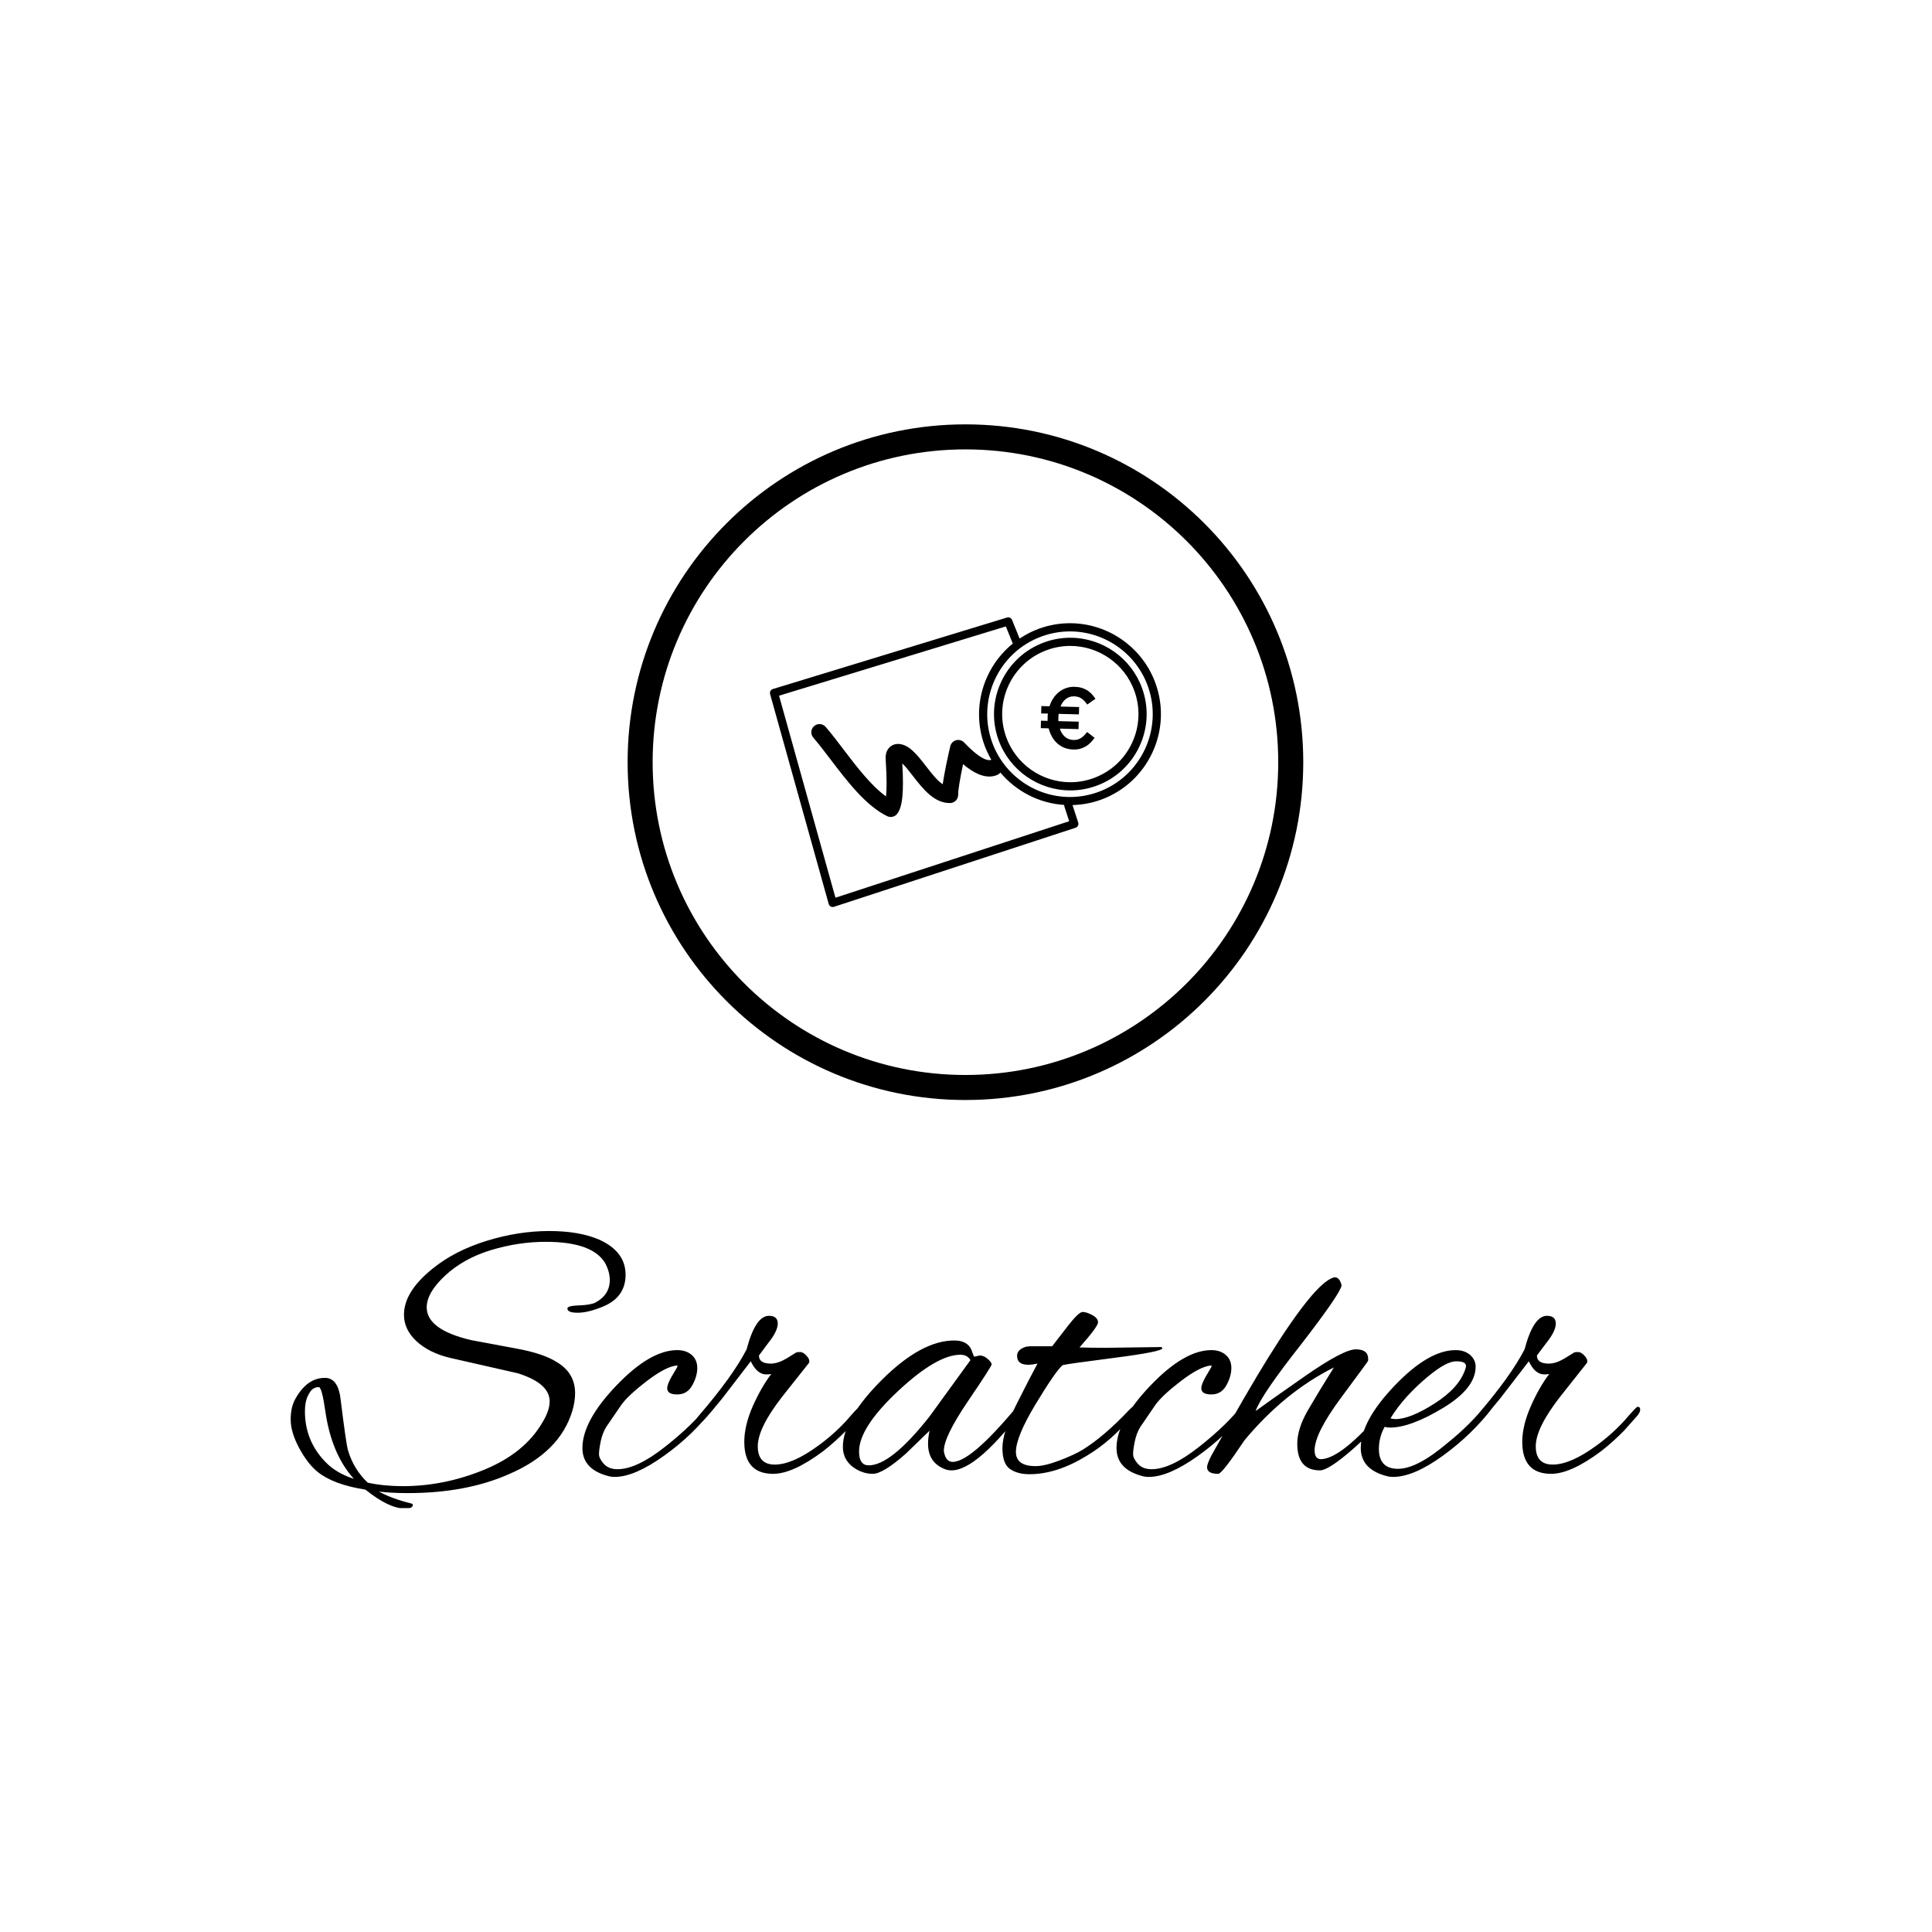 <svg xmlns="http://www.w3.org/2000/svg" version="1.1" xmlns:xlink="http://www.w3.org/1999/xlink" xmlns:svgjs="http://svgjs.dev/svgjs" width="1000" height="1000" viewBox="0 0 1000 1000"><rect width="1000" height="1000" fill="#ffffff"></rect><g transform="matrix(0.7,0,0,0.7,149.708,219.877)"><svg viewBox="0 0 308 247" data-background-color="#ffffff" preserveAspectRatio="xMidYMid meet" height="801" width="1000" xmlns="http://www.w3.org/2000/svg" xmlns:xlink="http://www.w3.org/1999/xlink"><g id="tight-bounds" transform="matrix(1,0,0,1,0.128,-0.1)"><svg viewBox="0 0 307.743 247.2" height="247.2" width="307.743"><g><svg viewBox="0 0 395.52 317.708" height="247.2" width="307.743"><g transform="matrix(1,0,0,1,0,236.391)"><svg viewBox="0 0 395.52 81.318" height="81.318" width="395.52"><g id="textblocktransform"><svg viewBox="0 0 395.52 81.318" height="81.318" width="395.52" id="textblock"><g><svg viewBox="0 0 395.52 81.318" height="81.318" width="395.52"><g transform="matrix(1,0,0,1,0,0)"><svg width="395.52" viewBox="-0.85 -31.25 175.08 36" height="81.318" data-palette-color="#89939e"><path d="M39.55-21.4L39.55-21.4Q37.7-20.65 36.38-20.65 35.05-20.65 35.05-21.2L35.05-21.2Q35.05-21.55 36.52-21.6 38-21.65 38.65-21.95L38.65-21.95Q40.55-22.95 40.55-24.9L40.55-24.9Q40.55-25.9 40-27L40-27Q38.4-29.85 32.25-29.85L32.25-29.85Q28.7-29.85 25.15-28.78 21.6-27.7 19.2-25.48 16.8-23.25 16.8-21.35L16.8-21.35Q16.8-18.45 22.55-17.1L22.55-17.1 28.45-16Q32-15.35 33.75-14.2L33.75-14.2Q36.05-12.8 36.05-10.2L36.05-10.2Q36.05-9.15 35.7-7.95L35.7-7.95Q34.1-2.55 27.45 0.3L27.45 0.3Q21.9 2.75 14.35 2.75L14.35 2.75Q12.2 2.75 10.6 2.55L10.6 2.55Q12.2 3.45 14.8 4.1L14.8 4.1Q15 4.15 15 4.3L15 4.3Q15 4.75 13.95 4.75L13.95 4.75Q11.9 4.75 8.85 2.3L8.85 2.3Q4.7 1.65 2.65 0L2.65 0Q1.35-1.05 0.25-3.1-0.85-5.15-0.85-6.8-0.85-8.45-0.2-9.55L-0.2-9.55Q1.3-12.2 3.6-12.2L3.6-12.2Q5.35-12.2 5.65-9.25L5.65-9.25Q6.35-3.55 6.6-2.75L6.6-2.75Q7.35-0.3 9.15 1.4L9.15 1.4Q11.25 1.85 13.7 1.85L13.7 1.85Q19.1 1.85 24.3-0.3 29.5-2.45 31.8-6.4L31.8-6.4Q32.75-7.95 32.75-9.15L32.75-9.15Q32.75-11.5 28.6-12.8L28.6-12.8 19.8-14.8Q17.1-15.45 15.48-16.95 13.85-18.45 13.85-20.4L13.85-20.4Q13.85-23.4 17.6-26.4L17.6-26.4Q20.45-28.7 24.58-29.98 28.7-31.25 32.68-31.25 36.65-31.25 39.25-30.1L39.25-30.1Q42.6-28.55 42.6-25.58 42.6-22.6 39.55-21.4ZM7.35 0.9L7.35 0.9Q4.45-2.3 3.65-7.85L3.65-7.85Q3.2-11 2.8-11 2.4-11 2.05-10.78 1.7-10.55 1.35-9.8 1-9.05 1-7.85L1-7.85Q1-4 3.7-1.25L3.7-1.25Q5.05 0.15 7.35 0.9ZM41.2 0.65L41.2 0.65Q40.65 0.65 40.2 0.5L40.2 0.5Q37-0.4 37-3.1L37-3.1Q37-6.6 41.4-11.2 45.8-15.8 49.3-15.8L49.3-15.8Q50.45-15.8 51.17-15.18 51.9-14.55 51.9-13.48 51.9-12.4 51.25-11.23 50.6-10.05 49.3-10.05 48-10.05 48-10.85L48-10.85Q48-11.4 48.67-12.53 49.35-13.65 49.35-13.73 49.35-13.8 49.2-13.8L49.2-13.8Q47.8-13.65 45.37-11.8 42.95-9.95 42.05-8.7L42.05-8.7 40.1-5.85Q39.6-5.05 39.37-3.95 39.15-2.85 39.15-2.3 39.15-1.75 39.77-1.05 40.4-0.35 41.55-0.35L41.55-0.35Q44.05-0.35 47.75-3.28 51.45-6.2 53.45-8.85L53.45-8.85Q53.7-9.15 54.05-9.15 54.4-9.15 54.4-8.95 54.4-8.75 54.15-8.45L54.15-8.45Q51.4-4.8 47.57-2.08 43.75 0.65 41.2 0.65ZM61.75 0.25L61.75 0.25Q58 0.25 58-3.9L58-3.9Q58-6 59.09-8.5 60.2-11 61.5-12.7L61.5-12.7Q61.25-12.65 60.84-12.65L60.84-12.65Q59.65-12.65 58.84-14.35L58.84-14.35 55.15-9.55Q52.05-5.7 51.55-5.7L51.55-5.7Q51.3-5.7 51.3-5.9L51.3-5.9Q51.3-6.4 52.15-7.35L52.15-7.35Q56.5-12.4 58.3-15.9L58.3-15.9Q59.45-20.25 61.2-20.25L61.2-20.25Q62.34-20.25 62.34-19.25 62.34-18.25 61.09-16.7L61.09-16.7 59.9-15.1Q59.9-14.05 61.45-14.05L61.45-14.05Q62.34-14.05 63.45-14.7L63.45-14.7 64.75-15.5Q64.84-15.55 65.25-15.55 65.65-15.55 66.09-15.05 66.55-14.55 66.4-14.15L66.4-14.15 62.95-9.8Q59.75-5.7 59.75-3.33 59.75-0.95 61.95-0.95L61.95-0.95Q64.25-0.95 67.59-3.4L67.59-3.4Q69.59-4.85 71.25-6.65L71.25-6.65Q72.8-8.45 72.95-8.45L72.95-8.45Q73.3-8.45 73.3-8.08 73.3-7.7 72.84-7.2L72.84-7.2 71.25-5.4Q69.9-4 68.25-2.7L68.25-2.7Q64.3 0.25 61.75 0.25ZM87.84-14.95L87.84-14.95 88.54-15.1Q89.09-15.1 89.59-14.65 90.09-14.2 90.09-13.95 90.09-13.7 86.99-9.13 83.89-4.55 83.89-2.75L83.89-2.75Q83.89-2.6 83.94-2.45L83.94-2.45Q84.19-1.3 85.04-1.3L85.04-1.3Q87.64-1.3 94.54-9.9L94.54-9.9Q94.69-10.1 94.89-10.1 95.09-10.1 95.09-9.73 95.09-9.35 94.64-8.75L94.64-8.75Q88.24-0.2 84.89-0.2L84.89-0.2Q84.44-0.2 84.04-0.35L84.04-0.35Q81.84-1.2 81.84-3.65L81.84-3.65Q81.84-4.5 82.04-5.35L82.04-5.35 78.94-2.35Q75.99 0.25 74.67 0.25 73.34 0.25 72.14-0.6L72.14-0.6Q70.79-1.6 70.79-3.25L70.79-3.25Q70.79-6.9 75.89-11.98 80.99-17.05 85.24-17.05L85.24-17.05Q86.89-17.05 87.44-15.9L87.44-15.9Q87.59-15.5 87.69-15.23 87.79-14.95 87.84-14.95ZM72.89-2.65L72.89-2.65Q72.89-0.85 74.14-0.85L74.14-0.85Q77.04-0.85 82.04-7.2L82.04-7.2 87.34-14.5Q86.94-15.2 86.04-15.2L86.04-15.2Q82.99-15.2 77.94-10.48 72.89-5.75 72.89-2.65ZM104.89-16.1L104.89-16.1 112.09-16.2Q112.24-16.1 112.24-16.05L112.24-16.05Q112.24-15.6 106.02-14.8 99.79-14 99.29-13.85L99.29-13.85Q98.34-13 95.79-8.78 93.24-4.55 93.24-2.6L93.24-2.6Q93.24-0.75 95.79-0.75L95.79-0.75Q96.99-0.75 98.94-1.5 100.89-2.25 101.94-2.9L101.94-2.9Q104.74-4.65 107.94-8.05L107.94-8.05Q108.64-8.75 108.89-8.75L108.89-8.75Q109.04-8.75 109.04-8.45 109.04-8.15 108.29-7.25L108.29-7.25Q105.69-4.05 102.44-2.1L102.44-2.1Q98.54 0.3 94.99 0.3L94.99 0.3Q93.44 0.3 92.47-0.38 91.49-1.05 91.49-3.1 91.49-5.15 93.29-8.72 95.09-12.3 96.04-14.05L96.04-14.05Q95.34-13.9 94.84-13.9L94.84-13.9Q93.39-13.9 93.39-15.05L93.39-15.05Q93.39-15.9 94.59-16.25L94.59-16.25Q94.74-16.25 95.04-16.3L95.04-16.3 97.94-16.3Q98.84-17.45 99.99-18.95L99.99-18.95Q101.39-20.75 101.89-20.75 102.39-20.75 103.14-20.35 103.89-19.95 103.89-19.4 103.89-18.85 101.49-16.15L101.49-16.15Q102.79-16.1 104.89-16.1ZM110.49 0.65L110.49 0.65Q109.94 0.65 109.49 0.5L109.49 0.5Q106.29-0.4 106.29-3.1L106.29-3.1Q106.29-6.6 110.69-11.2 115.09-15.8 118.59-15.8L118.59-15.8Q119.74-15.8 120.46-15.18 121.19-14.55 121.19-13.48 121.19-12.4 120.54-11.23 119.89-10.05 118.59-10.05 117.29-10.05 117.29-10.85L117.29-10.85Q117.29-11.4 117.96-12.53 118.64-13.65 118.64-13.73 118.64-13.8 118.49-13.8L118.49-13.8Q117.09-13.65 114.66-11.8 112.24-9.95 111.34-8.7L111.34-8.7 109.39-5.85Q108.89-5.05 108.66-3.95 108.44-2.85 108.44-2.3 108.44-1.75 109.06-1.05 109.69-0.35 110.84-0.35L110.84-0.35Q113.34-0.35 117.04-3.28 120.74-6.2 122.74-8.85L122.74-8.85Q122.99-9.15 123.34-9.15 123.69-9.15 123.69-8.95 123.69-8.75 123.44-8.45L123.44-8.45Q120.69-4.8 116.86-2.08 113.04 0.65 110.49 0.65ZM132.69-0.2L132.69-0.2Q129.74-0.2 129.74-3.65L129.74-3.65Q129.74-5.6 131.11-7.98 132.49-10.35 134.49-13.55L134.49-13.55Q128.09-10.35 122.89-4.1L122.89-4.1Q119.99 0.25 119.49 0.25L119.49 0.25Q118.04 0.25 118.04-0.6L118.04-0.6Q118.04-1.05 118.64-2.2L118.64-2.2Q123.49-10.85 125.99-14.85L125.99-14.85Q131.94-24.4 134.39-25.2L134.39-25.2Q134.49-25.25 134.59-25.25L134.59-25.25Q135.24-25.25 135.49-24.2L135.49-24.2Q135.34-23.15 130.28-16.6L130.28-16.6Q125.04-9.95 124.34-7.9L124.34-7.9Q126.19-9.25 130.78-12.45L130.78-12.45Q135.74-15.9 137.34-15.9 138.94-15.9 138.94-14.65L138.94-14.65Q138.94-14.45 138.91-14.38 138.89-14.3 135.44-9.65 131.99-5 131.99-2.8L131.99-2.8Q131.99-1.65 132.84-1.65L132.84-1.65Q135.53-1.75 140.94-8.15L140.94-8.15Q141.39-8.6 141.61-8.6 141.84-8.6 141.84-8.3L141.84-8.3Q141.84-7.3 136.89-2.9L136.89-2.9Q133.78-0.2 132.69-0.2ZM142.18 0.65L142.18 0.65Q141.63 0.65 141.18 0.5L141.18 0.5Q137.98-0.4 137.98-3.1L137.98-3.1Q137.98-6.6 142.38-11.2 146.78-15.8 150.28-15.8L150.28-15.8Q151.43-15.8 152.16-15.18 152.88-14.55 152.88-13.65L152.88-13.65Q152.88-10.85 148.66-8.3 144.43-5.75 141.78-5.75L141.78-5.75Q141.38-5.75 141.08-5.85L141.08-5.85Q140.33-4.5 140.33-3L140.33-3Q140.33-0.4 142.81-0.4 145.28-0.4 149.23-3.75L149.23-3.75Q152.28-6.2 154.43-8.95L154.43-8.95Q154.88-9.55 155.21-9.55 155.53-9.55 155.53-9.25 155.53-8.95 155.13-8.4L155.13-8.4Q152.43-4.85 148.63-2.1 144.83 0.65 142.18 0.65ZM151.63-13.75L151.63-13.75Q151.63-14.35 150.36-14.35 149.08-14.35 146.73-12.4L146.73-12.4Q143.58-9.8 141.83-6.95L141.83-6.95Q142.13-6.85 142.48-6.85L142.48-6.85Q144.38-6.85 147.56-8.88 150.73-10.9 151.53-13.3L151.53-13.3Q151.63-13.55 151.63-13.75ZM162.68 0.25L162.68 0.25Q158.93 0.25 158.93-3.9L158.93-3.9Q158.93-6 160.03-8.5 161.13-11 162.43-12.7L162.43-12.7Q162.18-12.65 161.78-12.65L161.78-12.65Q160.58-12.65 159.78-14.35L159.78-14.35 156.08-9.55Q152.98-5.7 152.48-5.7L152.48-5.7Q152.23-5.7 152.23-5.9L152.23-5.9Q152.23-6.4 153.08-7.35L153.08-7.35Q157.43-12.4 159.23-15.9L159.23-15.9Q160.38-20.25 162.13-20.25L162.13-20.25Q163.28-20.25 163.28-19.25 163.28-18.25 162.03-16.7L162.03-16.7 160.83-15.1Q160.83-14.05 162.38-14.05L162.38-14.05Q163.28-14.05 164.38-14.7L164.38-14.7 165.68-15.5Q165.78-15.55 166.18-15.55 166.58-15.55 167.03-15.05 167.48-14.55 167.33-14.15L167.33-14.15 163.88-9.8Q160.68-5.7 160.68-3.33 160.68-0.95 162.88-0.95L162.88-0.95Q165.18-0.95 168.53-3.4L168.53-3.4Q170.53-4.85 172.18-6.65L172.18-6.65Q173.73-8.45 173.88-8.45L173.88-8.45Q174.23-8.45 174.23-8.08 174.23-7.7 173.78-7.2L173.78-7.2 172.18-5.4Q170.83-4 169.18-2.7L169.18-2.7Q165.23 0.25 162.68 0.25Z" opacity="1" transform="matrix(1,0,0,1,0,0)" fill="#000000" class="undefined-text-0" data-fill-palette-color="primary" id="text-0"></path></svg></g></svg></g></svg></g></svg></g><g transform="matrix(1,0,0,1,98.762,0)"><svg viewBox="0 0 197.996 197.996" height="197.996" width="197.996"><g><svg></svg></g><g id="icon-0"><svg viewBox="0 0 197.996 197.996" height="197.996" width="197.996"><g><path d="M0 98.998c0-54.675 44.323-98.998 98.998-98.998 54.675 0 98.998 44.323 98.998 98.998 0 54.675-44.323 98.998-98.998 98.998-54.675 0-98.998-44.323-98.998-98.998zM98.998 190.663c50.625 0 91.665-41.04 91.665-91.665 0-50.625-41.04-91.665-91.665-91.665-50.625 0-91.665 41.04-91.665 91.665 0 50.625 41.04 91.665 91.665 91.665z" data-fill-palette-color="accent" fill="#000000" stroke="transparent"></path></g><g transform="matrix(1,0,0,1,41.708,56.551)"><svg viewBox="0 0 114.58 84.893" height="84.893" width="114.58"><g><svg xmlns="http://www.w3.org/2000/svg" xmlns:xlink="http://www.w3.org/1999/xlink" version="1.1" x="0" y="0" viewBox="6.366 17.658 86.934 64.411" style="enable-background:new 0 0 100 100;" xml:space="preserve" height="84.893" width="114.58" class="icon-s-0" data-fill-palette-color="accent" id="s-0"><g fill="#89939e" data-fill-palette-color="accent"><path d="M92.088 32.302c-2.89-7.977-10.532-13.336-19.012-13.336-2.347 0-4.666 0.409-6.89 1.216-1.557 0.565-2.988 1.319-4.308 2.2l-1.683-4.155c-0.179-0.438-0.654-0.667-1.11-0.528L7.009 33.603c-0.471 0.144-0.743 0.639-0.609 1.114l13.036 46.687c0.066 0.239 0.227 0.441 0.448 0.558 0.133 0.071 0.281 0.107 0.428 0.107 0.096 0 0.19-0.015 0.282-0.045L74.328 64.44c0.478-0.156 0.737-0.669 0.583-1.147l-1.271-3.894c2.154-0.06 4.283-0.45 6.33-1.191C90.452 54.405 95.889 42.784 92.088 32.302zM20.931 79.999L8.391 35.082l50.428-15.402 1.545 3.813c-6.505 5.278-9.309 14.285-6.298 22.594 0.413 1.138 0.931 2.215 1.525 3.238-0.044 0.017-0.09 0.012-0.133 0.032-0.163 0.072-1.682 0.595-5.908-3.869-0.46-0.488-1.153-0.679-1.799-0.504-0.647 0.176-1.144 0.694-1.295 1.347-0.629 2.734-1.338 6.044-1.677 8.442-1.224-0.807-2.46-2.403-3.666-3.961-0.988-1.275-2.007-2.593-3.114-3.587-0.568-0.511-2.057-1.671-3.663-1.373-0.833 0.154-1.513 0.668-1.913 1.445-0.361 0.703-0.364 1.423-0.316 2.141 0.282 4.271 0.217 6.681 0.066 8.035-3.339-2.408-6.558-6.635-9.448-10.436-1.38-1.814-2.684-3.528-3.967-5.015-0.659-0.763-1.807-0.846-2.567-0.19-0.76 0.656-0.846 1.805-0.19 2.565 1.211 1.403 2.482 3.074 3.828 4.842 3.665 4.817 7.819 10.276 12.587 12.623 0.256 0.127 0.531 0.187 0.803 0.187 0.547 0 1.084-0.248 1.437-0.704 1.169-1.506 1.51-4.743 1.139-11.205 0.789 0.762 1.593 1.802 2.442 2.897 2.172 2.807 4.713 5.987 8.2 5.912 0.487-0.012 0.949-0.216 1.283-0.568 0.334-0.353 0.512-0.825 0.496-1.31-0.028-0.889 0.384-3.416 1.089-6.769 2.119 1.798 5.066 3.579 7.693 2.349 0.244-0.114 0.443-0.279 0.607-0.471 3.51 4.17 8.621 6.836 14.2 7.191-0.013 0.123-0.004 0.251 0.036 0.376l1.06 3.244L20.931 79.999zM79.348 56.497c-2.025 0.735-4.135 1.108-6.27 1.108-7.716 0-14.671-4.878-17.303-12.137-3.457-9.541 1.49-20.116 11.031-23.575 2.025-0.735 4.135-1.108 6.27-1.108 7.718 0 14.671 4.878 17.303 12.137C93.837 42.462 88.888 53.037 79.348 56.497z" fill="#000000" data-fill-palette-color="accent"></path><path d="M73.15 22.196c-1.97 0-3.915 0.343-5.784 1.02C58.572 26.406 54.01 36.156 57.2 44.951c2.425 6.692 8.835 11.189 15.951 11.189 1.968 0 3.913-0.343 5.78-1.02 4.261-1.545 7.667-4.657 9.587-8.762 1.922-4.105 2.128-8.713 0.583-12.973C86.677 26.693 80.266 22.196 73.15 22.196zM86.872 45.587c-1.716 3.665-4.755 6.444-8.56 7.822-1.666 0.605-3.403 0.911-5.16 0.911-6.354 0-12.077-4.014-14.243-9.99-2.847-7.852 1.226-16.557 9.077-19.405 1.67-0.605 3.405-0.911 5.164-0.911 6.352 0 12.077 4.014 14.243 9.99C88.771 37.809 88.586 41.923 86.872 45.587z" fill="#000000" data-fill-palette-color="accent"></path><path d="M73.996 35.222c0.668 0.018 1.222 0.183 1.663 0.496 0.442 0.314 0.86 0.758 1.258 1.333l1.824-1.282c-0.249-0.367-0.519-0.711-0.814-1.034-0.293-0.322-0.62-0.599-0.988-0.834-0.368-0.234-0.782-0.421-1.247-0.562-0.465-0.139-0.993-0.218-1.584-0.234-0.68-0.018-1.316 0.079-1.906 0.289-0.59 0.21-1.119 0.504-1.592 0.883-0.473 0.38-0.886 0.838-1.24 1.375-0.355 0.536-0.638 1.129-0.846 1.779l-1.81-0.047-0.043 1.637 1.503 0.039c-0.03 0.141-0.046 0.289-0.052 0.441-0.004 0.155-0.007 0.302-0.011 0.443-0.004 0.129-0.007 0.254-0.011 0.376-0.002 0.122 0 0.241 0.011 0.356l-1.483-0.038-0.043 1.656 1.751 0.045c0.176 0.686 0.426 1.314 0.751 1.888 0.327 0.575 0.721 1.066 1.187 1.476 0.464 0.41 0.993 0.732 1.581 0.966 0.592 0.233 1.249 0.359 1.968 0.377 0.551 0.014 1.053-0.04 1.506-0.163 0.453-0.123 0.87-0.299 1.258-0.527 0.384-0.228 0.735-0.504 1.059-0.83 0.323-0.326 0.625-0.683 0.906-1.074l-1.663-1.296c-0.226 0.29-0.449 0.547-0.673 0.773-0.224 0.225-0.455 0.412-0.689 0.56-0.236 0.147-0.485 0.26-0.751 0.337-0.265 0.077-0.558 0.11-0.878 0.102-0.758-0.02-1.398-0.25-1.92-0.695-0.52-0.443-0.906-1.054-1.156-1.831l4.158 0.108 0.043-1.656L70.5 40.738c-0.009-0.129-0.012-0.254-0.009-0.377 0.002-0.122 0.005-0.253 0.009-0.394 0.004-0.141 0.009-0.282 0.012-0.425 0.004-0.139 0.02-0.28 0.05-0.422l4.505 0.116 0.043-1.636-4.139-0.107c0.288-0.724 0.691-1.289 1.208-1.693C72.695 35.398 73.301 35.204 73.996 35.222z" fill="#000000" data-fill-palette-color="accent"></path></g></svg></g></svg></g></svg></g></svg></g><g></g></svg></g><defs></defs></svg><rect width="307.743" height="247.2" fill="none" stroke="none" visibility="hidden"></rect></g></svg></g></svg>